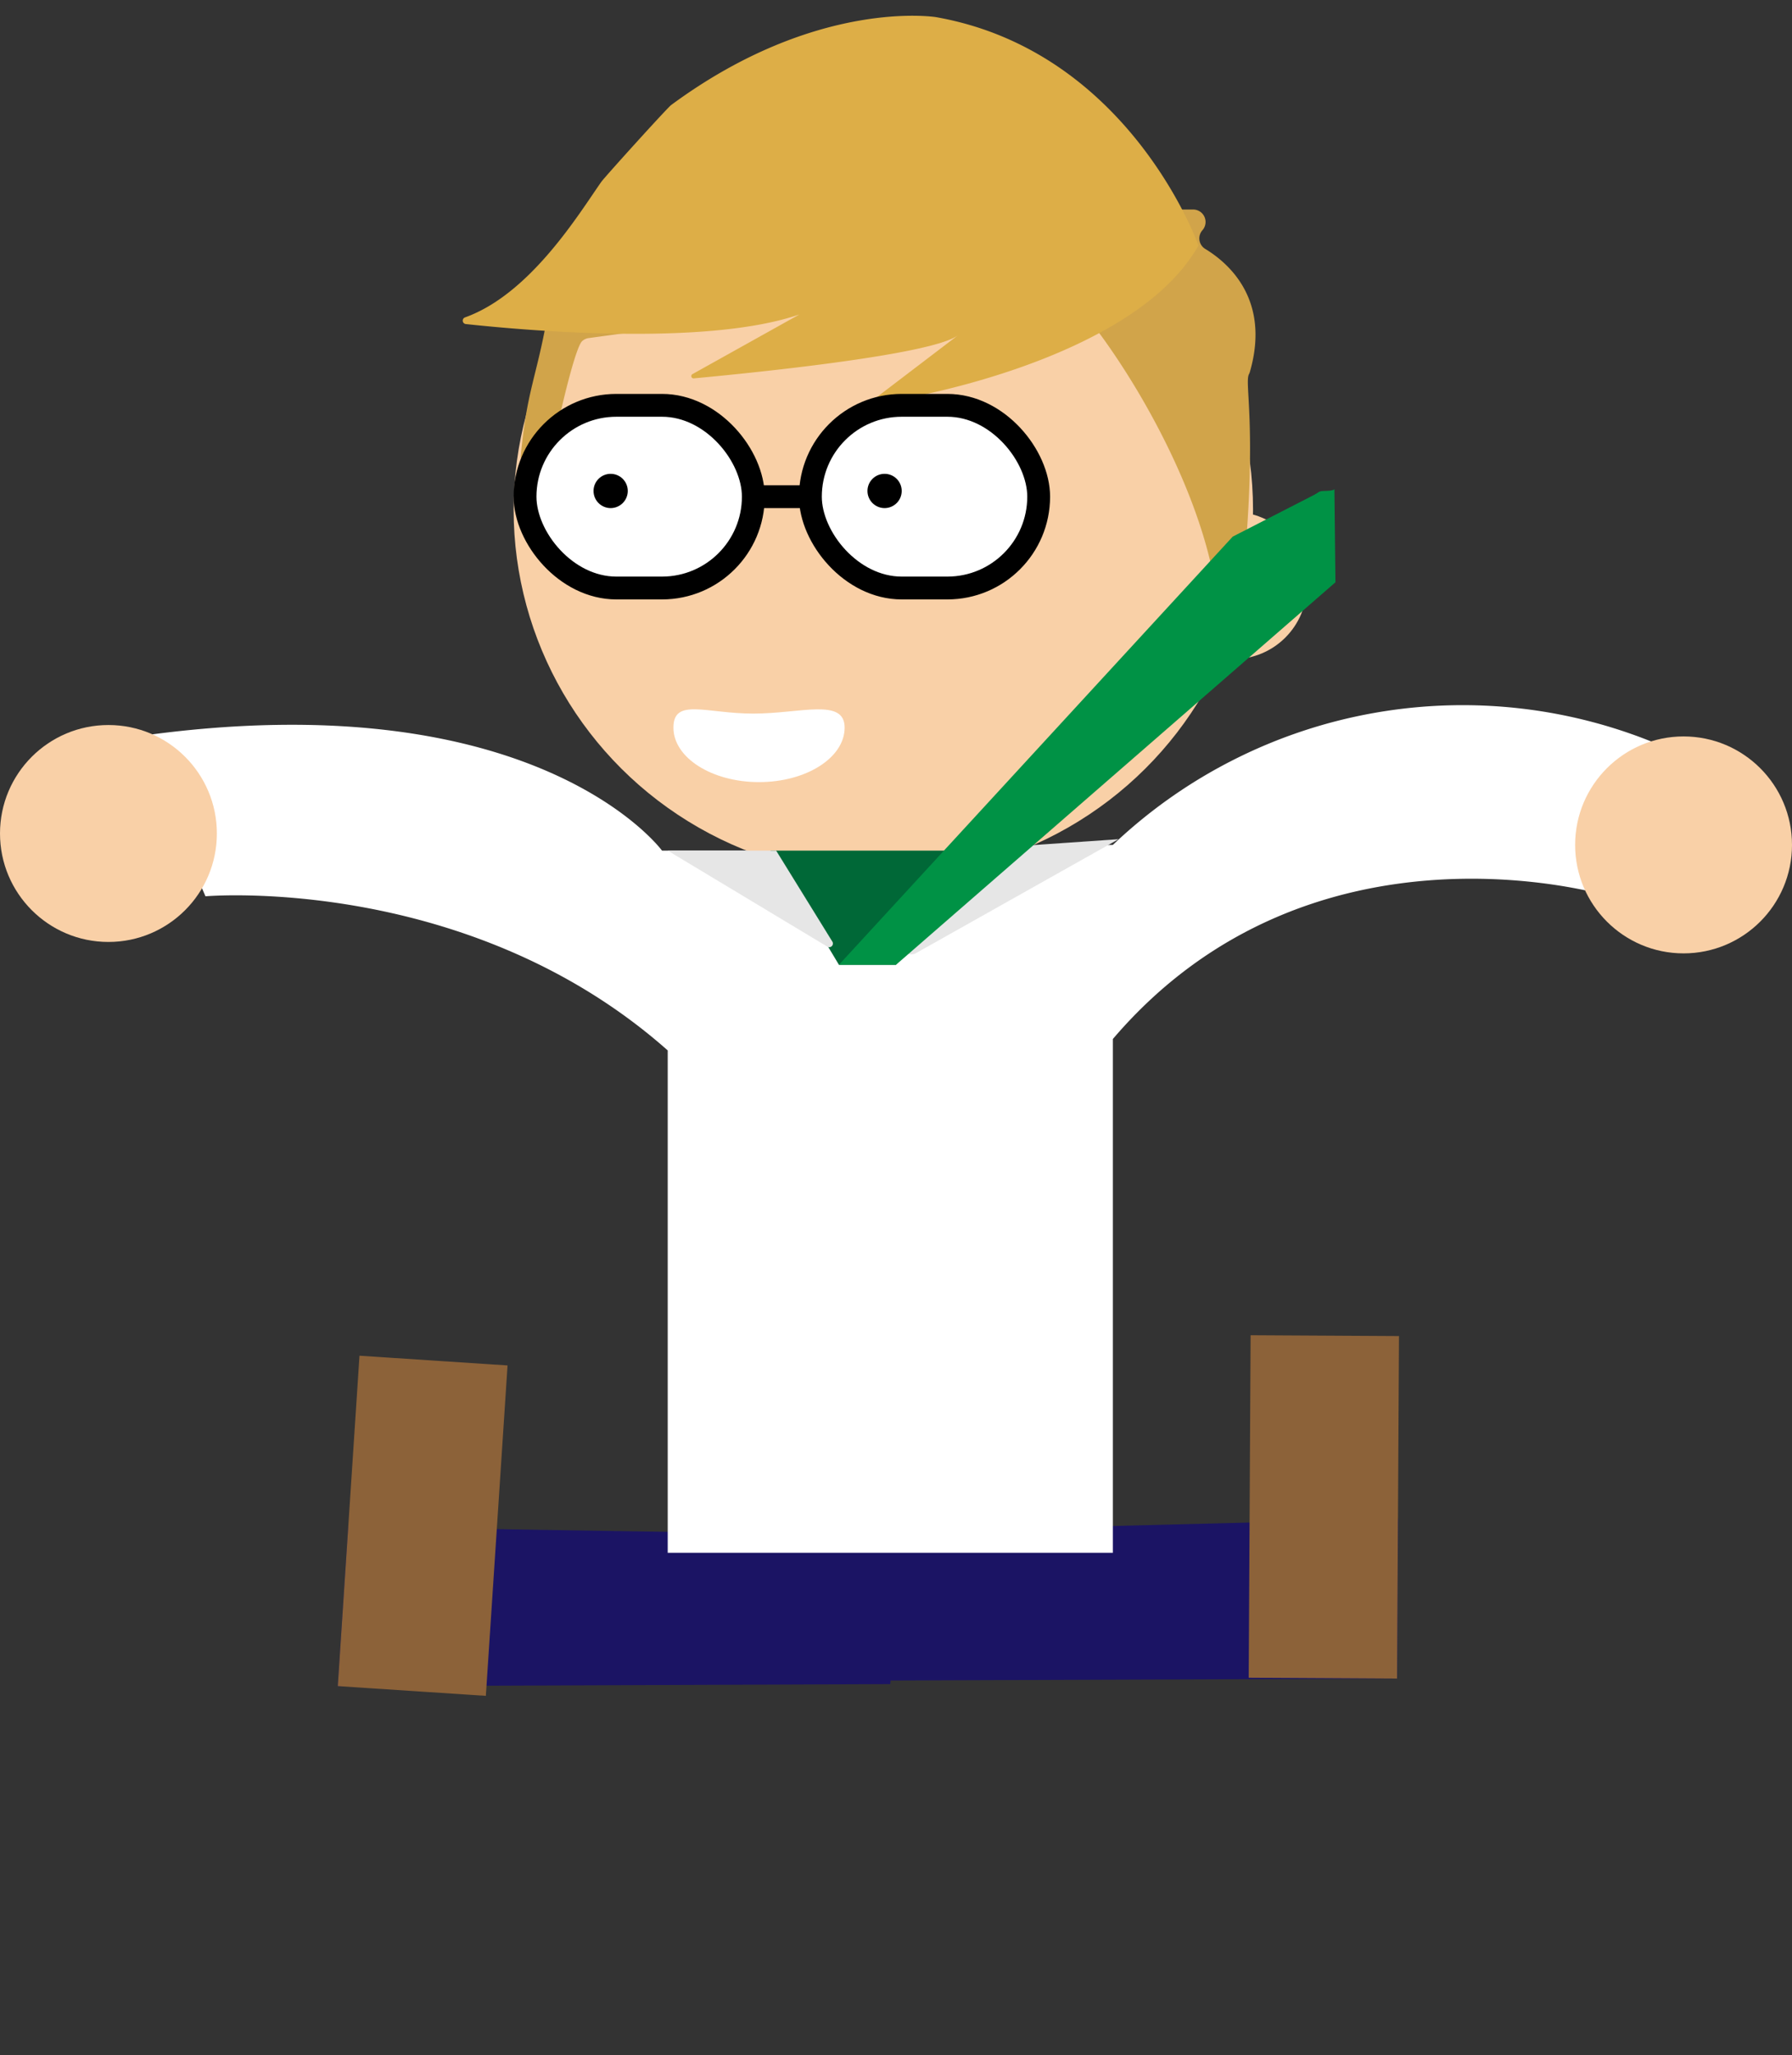 <svg xmlns="http://www.w3.org/2000/svg" viewBox="0 0 157 180">
  <rect x="0" y="0" width="157" height="180" fill="#333333" stroke="none"/>
  <title>Nate_Sprites</title>
  <g id="Layer_2" data-name="Layer 2">
    <g>
      <polygon points="122.41 147.02 122.49 133.02 77.05 134.17 76.44 147.19 122.41 147.02" style="fill: #1b1464"/>
      <rect x="101" y="125.49" width="30" height="13" transform="translate(248.62 16.72) rotate(90.32)" style="fill: #8c6239"/>
      <polygon points="30.51 133.72 29.59 147.69 78 147.5 79 134.5 30.51 133.72" style="fill: #1b1464"/>
      <rect x="22.53" y="127.15" width="29" height="13" transform="translate(-98.76 161.82) rotate(-86.24)" style="fill: #8c6239"/>
    </g>
    <g>
      <path d="M58.5,92v44h39V91h0C115,70.5,141,78.5,141,78.5l5-13A44.49,44.49,0,0,0,97.5,74h0L66,74.5H58s-11-15-46-10l6,14s23-2,40.5,13.5" style="fill: #fff"/>
      <circle cx="147.5" cy="74" r="9.5" style="fill: #f9d0a7"/>
      <circle cx="9.5" cy="73" r="9.5" style="fill: #f9d0a7"/>
    </g>
    <g>
      <ellipse cx="77.39" cy="44.64" rx="32.39" ry="32.14" style="fill: #f9d0a7"/>
      <circle cx="108.05" cy="51.28" r="6.45" style="fill: #f9d0a7"/>
      <path d="M59,63.73c0,2.63,3.36,4.77,7.5,4.77S74,66.36,74,63.73s-3.86-1.23-8-1.23S59,61.09,59,63.73Z" style="fill: #fff"/>
    </g>
    <g>
      <path d="M45.64,39.81C46.14,34.34,47,33,47.9,28a1.09,1.09,0,0,1,.58-.78L71.24,15.65a1,1,0,0,1,.63-.11l22.37,2.81h10.3a1.09,1.09,0,0,1,.81,1.81h0a1.08,1.08,0,0,0,.24,1.64c2,1.21,5.73,4.39,3.93,10.72a1.17,1.17,0,0,1-.09.24c-.44.8.73,4.45-.47,17.23a1.37,1.37,0,0,1-2.71.15C104.14,40,96.61,28.4,92.18,24.42a1.06,1.06,0,0,0-.92-.23L51.51,29.62a1.08,1.08,0,0,0-.51.26c-.54.51-1.72,5.17-2.76,10.3A1.31,1.31,0,0,1,45.64,39.81Z" style="fill: #d1a44a"/>
      <path d="M76.41,35.32C79,35.15,99.32,31.58,105,21.5c0,0-6-17-23-20,0,0-10.46-1.7-23.2,7.7-.37.28-5.86,6.35-6.12,6.73-1.92,2.73-6.2,9.82-11.94,11.87a.3.3,0,0,0,.06.58c5,.54,21,2,29.24-.84l-9.36,5.22a.2.2,0,0,0,.1.38c4.14-.39,20.88-2,23.17-3.79l-7.6,5.79A.1.1,0,0,0,76.41,35.32Z" style="fill: #ddae47"/>
    </g>
    <g>
      <g>
        <rect x="46" y="35.5" width="20" height="16" rx="8" transform="translate(112 87) rotate(-180)" style="fill: #fff;stroke: #000;stroke-miterlimit: 10;stroke-width: 2px"/>
        <rect x="71" y="35.5" width="20" height="16" rx="8" transform="translate(162 87) rotate(-180)" style="fill: #fff;stroke: #000;stroke-miterlimit: 10;stroke-width: 2px"/>
        <line x1="71" y1="43.5" x2="66" y2="43.5" style="fill: none;stroke: #000;stroke-miterlimit: 10;stroke-width: 2px"/>
      </g>
      <circle cx="77.5" cy="43" r="1.5"/>
      <circle cx="53.5" cy="43" r="1.5"/>
    </g>
    <g>
      <polygon points="83.01 74.5 78.5 84.5 73.5 84.5 67.5 74.5 83.01 74.5" style="fill: #006837"/>
      <path d="M83.5,74.5l-4.42,8.07a.8.8,0,0,0,1.17.91L98,73.5Z" style="fill: #e6e6e6"/>
      <path d="M72.93,82.48,68,74.5H58.5l14,8.42A.32.32,0,0,0,72.93,82.48Z" style="fill: #e6e6e6"/>
      <path d="M78.5,84.5,117,51l-.09-8.16c-.1.16-.74.15-.91.16-.46,0-.44.12-.86.34L108,47,73.5,84.5Z" style="fill: #009245"/>
    </g>
  </g>
</svg>
